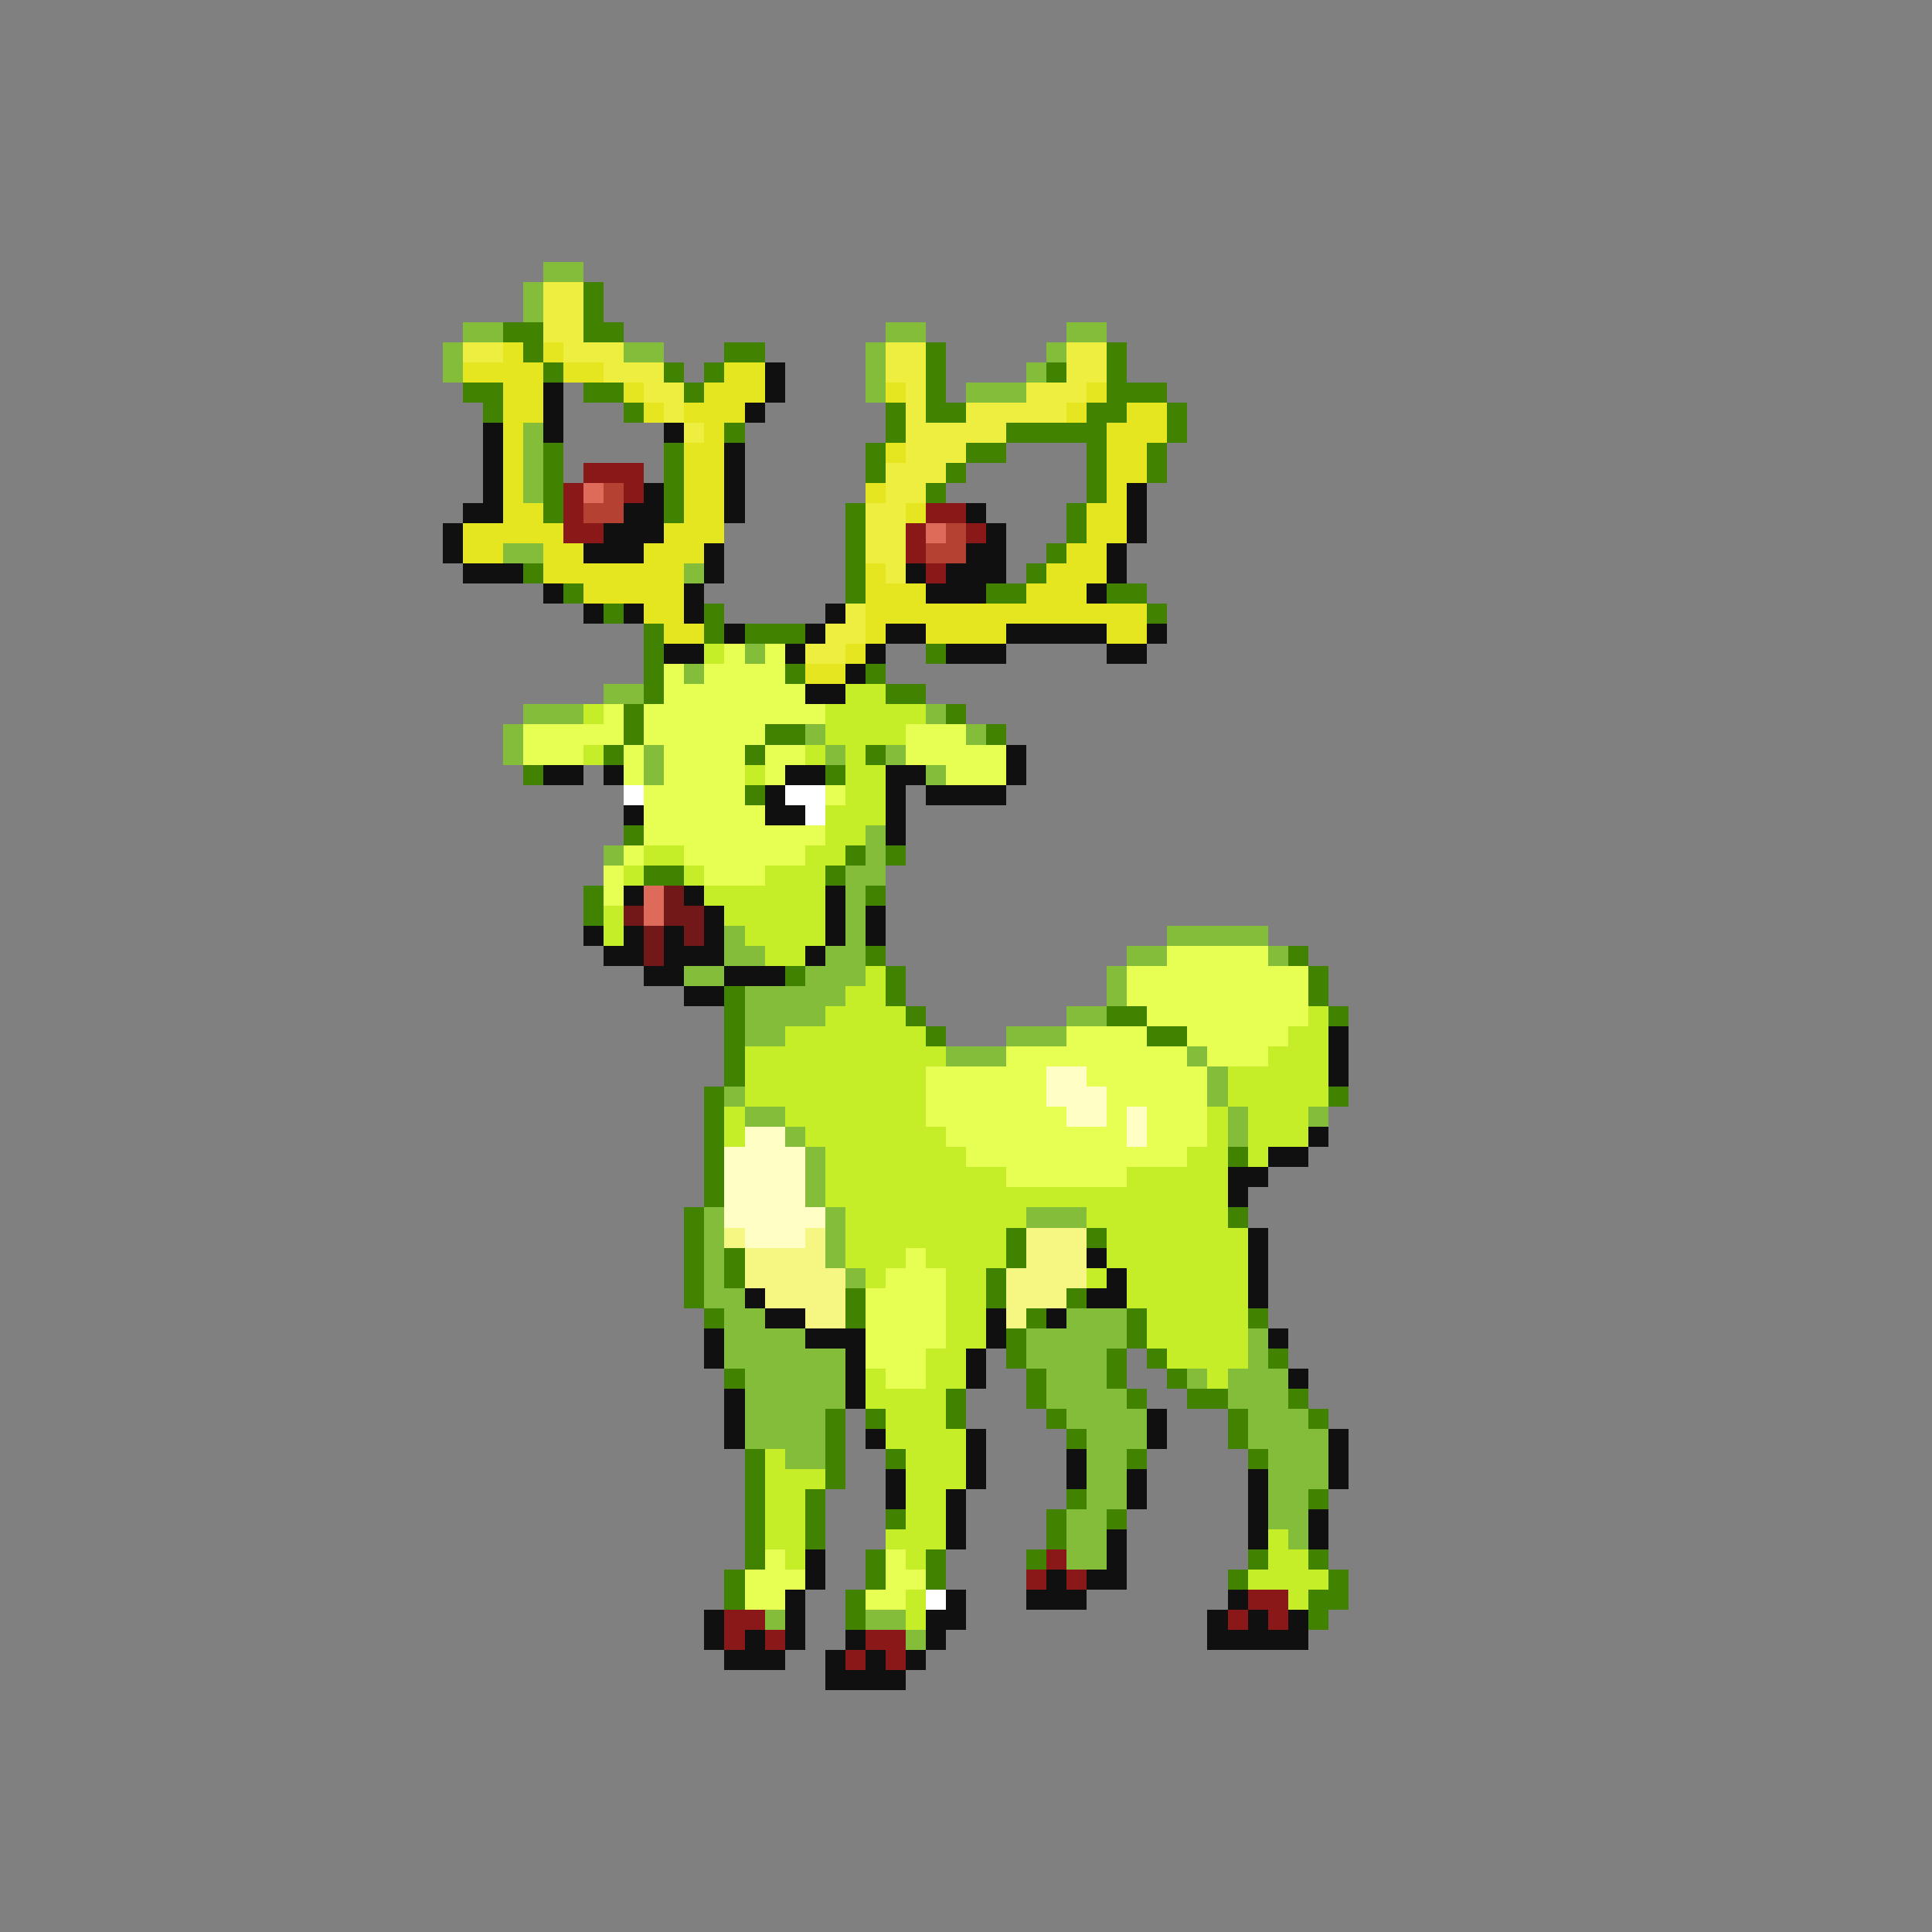 <svg xmlns="http://www.w3.org/2000/svg" viewBox="0 -0.5 96 96" shape-rendering="crispEdges">
<rect x="0" y="-0.5" width="96" height="96" fill="#808080" stroke="none"/>
<path stroke="#83bd39" d="M27 13h2M26 14h1M26 15h1M23 16h2M44 16h2M53 16h2M22 17h1M31 17h2M43 17h1M52 17h1M22 18h1M43 18h1M51 18h1M43 19h1M48 19h3M26 21h1M26 22h1M26 23h1M26 24h1M25 27h2M34 28h1M37 32h1M34 33h1M30 34h2M26 35h3M46 35h1M25 36h1M40 36h1M48 36h1M25 37h1M32 37h1M41 37h1M44 37h1M32 38h1M46 38h1M43 41h1M30 42h1M43 42h1M42 43h2M42 44h1M42 45h1M36 46h1M42 46h1M58 46h5M36 47h2M41 47h2M56 47h2M63 47h1M34 48h2M40 48h3M55 48h1M37 49h5M55 49h1M37 50h4M53 50h2M37 51h2M50 51h3M47 52h3M59 52h1M60 53h1M36 54h1M60 54h1M37 55h2M61 55h1M65 55h1M39 56h1M61 56h1M40 57h1M40 58h1M40 59h1M35 60h1M41 60h1M51 60h3M35 61h1M41 61h1M35 62h1M41 62h1M35 63h1M42 63h1M35 64h2M36 65h2M53 65h3M36 66h4M51 66h5M62 66h1M36 67h6M51 67h4M62 67h1M37 68h5M52 68h3M59 68h1M61 68h3M37 69h5M52 69h4M61 69h3M37 70h4M53 70h4M62 70h3M37 71h4M54 71h3M62 71h4M39 72h2M54 72h2M63 72h3M54 73h2M63 73h3M54 74h2M63 74h2M53 75h2M63 75h2M53 76h2M64 76h1M53 77h2M38 80h1M43 80h2M45 81h1" />
<path stroke="#eeee41" d="M27 14h2M27 15h2M27 16h2M23 17h2M28 17h3M44 17h2M53 17h2M30 18h3M44 18h2M53 18h2M32 19h2M45 19h1M51 19h3M33 20h1M45 20h1M48 20h5M34 21h1M45 21h5M45 22h3M44 23h3M44 24h2M43 25h2M43 26h2M43 27h2M44 28h1M42 30h1M41 31h2M40 32h2" />
<path stroke="#418300" d="M29 14h1M29 15h1M25 16h2M29 16h2M26 17h1M36 17h2M46 17h1M55 17h1M27 18h1M33 18h1M35 18h1M46 18h1M52 18h1M55 18h1M23 19h2M29 19h2M34 19h1M46 19h1M55 19h3M24 20h1M31 20h1M44 20h1M46 20h2M54 20h2M58 20h1M36 21h1M44 21h1M50 21h5M58 21h1M27 22h1M33 22h1M43 22h1M48 22h2M54 22h1M57 22h1M27 23h1M33 23h1M43 23h1M47 23h1M54 23h1M57 23h1M27 24h1M33 24h1M46 24h1M54 24h1M27 25h1M33 25h1M42 25h1M53 25h1M42 26h1M53 26h1M42 27h1M52 27h1M26 28h1M42 28h1M51 28h1M28 29h1M42 29h1M49 29h2M55 29h2M30 30h1M35 30h1M57 30h1M32 31h1M35 31h1M37 31h3M32 32h1M46 32h1M32 33h1M39 33h1M43 33h1M32 34h1M44 34h2M31 35h1M47 35h1M31 36h1M38 36h2M49 36h1M30 37h1M37 37h1M43 37h1M26 38h1M41 38h1M37 39h1M31 41h1M42 42h1M44 42h1M32 43h2M41 43h1M29 44h1M43 44h1M29 45h1M43 47h1M64 47h1M39 48h1M44 48h1M65 48h1M36 49h1M44 49h1M65 49h1M36 50h1M45 50h1M55 50h2M66 50h1M36 51h1M46 51h1M57 51h2M36 52h1M36 53h1M35 54h1M66 54h1M35 55h1M35 56h1M35 57h1M61 57h1M35 58h1M35 59h1M34 60h1M61 60h1M34 61h1M50 61h1M54 61h1M34 62h1M36 62h1M50 62h1M34 63h1M36 63h1M49 63h1M34 64h1M42 64h1M49 64h1M53 64h1M35 65h1M42 65h1M51 65h1M56 65h1M62 65h1M50 66h1M56 66h1M50 67h1M55 67h1M57 67h1M63 67h1M36 68h1M51 68h1M55 68h1M58 68h1M47 69h1M51 69h1M56 69h1M59 69h2M64 69h1M41 70h1M43 70h1M47 70h1M52 70h1M61 70h1M65 70h1M41 71h1M53 71h1M61 71h1M37 72h1M41 72h1M44 72h1M56 72h1M62 72h1M37 73h1M41 73h1M37 74h1M40 74h1M53 74h1M65 74h1M37 75h1M40 75h1M44 75h1M52 75h1M55 75h1M37 76h1M40 76h1M52 76h1M37 77h1M43 77h1M46 77h1M51 77h1M62 77h1M65 77h1M36 78h1M43 78h1M46 78h1M61 78h1M66 78h1M36 79h1M42 79h1M65 79h2M42 80h1M65 80h1" />
<path stroke="#e6e620" d="M25 17h1M27 17h1M23 18h4M28 18h2M36 18h2M25 19h2M31 19h1M35 19h3M44 19h1M54 19h1M25 20h2M32 20h1M34 20h3M53 20h1M56 20h2M25 21h1M35 21h1M55 21h3M25 22h1M34 22h2M44 22h1M55 22h2M25 23h1M34 23h2M55 23h2M25 24h1M34 24h2M43 24h1M55 24h1M25 25h2M34 25h2M45 25h1M54 25h2M23 26h5M33 26h3M54 26h2M23 27h2M27 27h2M32 27h3M53 27h2M27 28h7M43 28h1M52 28h3M29 29h5M43 29h3M51 29h3M32 30h2M43 30h14M33 31h2M43 31h1M46 31h4M55 31h2M42 32h1M40 33h2" />
<path stroke="#101010" d="M38 18h1M27 19h1M38 19h1M27 20h1M37 20h1M24 21h1M27 21h1M33 21h1M24 22h1M36 22h1M24 23h1M36 23h1M24 24h1M32 24h1M36 24h1M56 24h1M23 25h2M31 25h2M36 25h1M48 25h1M56 25h1M22 26h1M30 26h3M49 26h1M56 26h1M22 27h1M29 27h3M35 27h1M48 27h2M55 27h1M23 28h3M35 28h1M45 28h1M47 28h3M55 28h1M27 29h1M34 29h1M46 29h3M54 29h1M29 30h1M31 30h1M34 30h1M41 30h1M36 31h1M40 31h1M44 31h2M50 31h5M57 31h1M33 32h2M39 32h1M43 32h1M47 32h3M55 32h2M42 33h1M40 34h2M50 37h1M27 38h2M30 38h1M39 38h2M44 38h2M50 38h1M38 39h1M44 39h1M46 39h4M31 40h1M38 40h2M44 40h1M44 41h1M31 44h1M34 44h1M41 44h1M35 45h1M41 45h1M43 45h1M29 46h1M31 46h1M33 46h1M35 46h1M41 46h1M43 46h1M30 47h2M33 47h3M40 47h1M32 48h2M36 48h3M34 49h2M66 51h1M66 52h1M66 53h1M65 56h1M63 57h2M61 58h2M61 59h1M62 61h1M54 62h1M62 62h1M55 63h1M62 63h1M37 64h1M54 64h2M62 64h1M38 65h2M49 65h1M52 65h1M35 66h1M40 66h3M49 66h1M63 66h1M35 67h1M42 67h1M48 67h1M42 68h1M48 68h1M64 68h1M36 69h1M42 69h1M36 70h1M57 70h1M36 71h1M43 71h1M48 71h1M57 71h1M66 71h1M48 72h1M53 72h1M66 72h1M44 73h1M48 73h1M53 73h1M56 73h1M62 73h1M66 73h1M44 74h1M47 74h1M56 74h1M62 74h1M47 75h1M62 75h1M65 75h1M47 76h1M55 76h1M62 76h1M65 76h1M40 77h1M55 77h1M40 78h1M52 78h1M54 78h2M39 79h1M47 79h1M51 79h3M61 79h1M35 80h1M39 80h1M46 80h2M60 80h1M62 80h1M64 80h1M35 81h1M37 81h1M39 81h1M42 81h1M46 81h1M60 81h5M36 82h3M41 82h1M43 82h1M45 82h1M41 83h4" />
<path stroke="#8b1818" d="M29 23h3M28 24h1M31 24h1M28 25h1M46 25h2M28 26h2M45 26h1M48 26h1M45 27h1M46 28h1M52 77h1M51 78h1M53 78h1M62 79h2M36 80h2M61 80h1M63 80h1M36 81h1M38 81h1M43 81h2M42 82h1M44 82h1" />
<path stroke="#de6a5a" d="M29 24h1M46 26h1M32 44h1M32 45h1" />
<path stroke="#b44131" d="M30 24h1M29 25h2M47 26h1M46 27h2" />
<path stroke="#c5ee29" d="M35 32h1M42 34h2M29 35h1M41 35h5M41 36h4M29 37h1M40 37h1M42 37h1M37 38h1M42 38h2M42 39h2M41 40h3M41 41h2M32 42h2M40 42h2M31 43h1M34 43h1M38 43h3M35 44h6M30 45h1M36 45h5M30 46h1M37 46h4M38 47h2M43 48h1M42 49h2M41 50h4M65 50h1M39 51h7M64 51h2M37 52h10M63 52h3M37 53h9M61 53h5M37 54h9M61 54h5M36 55h1M39 55h7M60 55h1M62 55h3M36 56h1M40 56h7M60 56h1M62 56h3M41 57h7M59 57h2M62 57h1M41 58h9M56 58h5M41 59h20M42 60h9M54 60h7M42 61h8M55 61h7M42 62h3M46 62h4M55 62h7M43 63h1M47 63h2M54 63h1M56 63h6M47 64h2M56 64h6M47 65h2M57 65h5M47 66h2M57 66h5M46 67h2M58 67h4M43 68h1M46 68h2M60 68h1M43 69h4M44 70h3M44 71h4M38 72h1M45 72h3M38 73h3M45 73h3M38 74h2M45 74h2M38 75h2M45 75h2M38 76h2M44 76h3M63 76h1M39 77h1M45 77h1M63 77h2M62 78h4M45 79h1M64 79h1M45 80h1" />
<path stroke="#e6ff52" d="M36 32h1M38 32h1M33 33h1M35 33h4M33 34h7M30 35h1M32 35h9M26 36h5M32 36h6M45 36h3M26 37h3M31 37h1M33 37h4M38 37h2M45 37h5M31 38h1M33 38h4M38 38h1M47 38h3M32 39h5M41 39h1M32 40h6M32 41h9M31 42h1M34 42h6M30 43h1M35 43h3M30 44h1M58 47h5M56 48h9M56 49h9M57 50h8M53 51h4M59 51h5M50 52h9M60 52h3M46 53h6M54 53h6M46 54h6M55 54h5M46 55h7M55 55h1M57 55h3M47 56h9M57 56h3M48 57h11M50 58h6M45 62h1M44 63h3M43 64h4M43 65h4M43 66h4M43 67h3M44 68h2M38 77h1M44 77h1M37 78h3M44 78h2M37 79h2M43 79h2" />
<path stroke="#ffffff" d="M31 39h1M39 39h2M40 40h1M46 79h1" />
<path stroke="#731818" d="M33 44h1M31 45h1M33 45h2M32 46h1M34 46h1M32 47h1" />
<path stroke="#ffffc5" d="M52 53h2M52 54h3M53 55h2M56 55h1M37 56h2M56 56h1M36 57h4M36 58h4M36 59h4M36 60h5M37 61h3" />
<path stroke="#f6f683" d="M36 61h1M40 61h1M51 61h3M37 62h4M51 62h3M37 63h5M50 63h4M38 64h4M50 64h3M40 65h2M50 65h1" />
</svg>